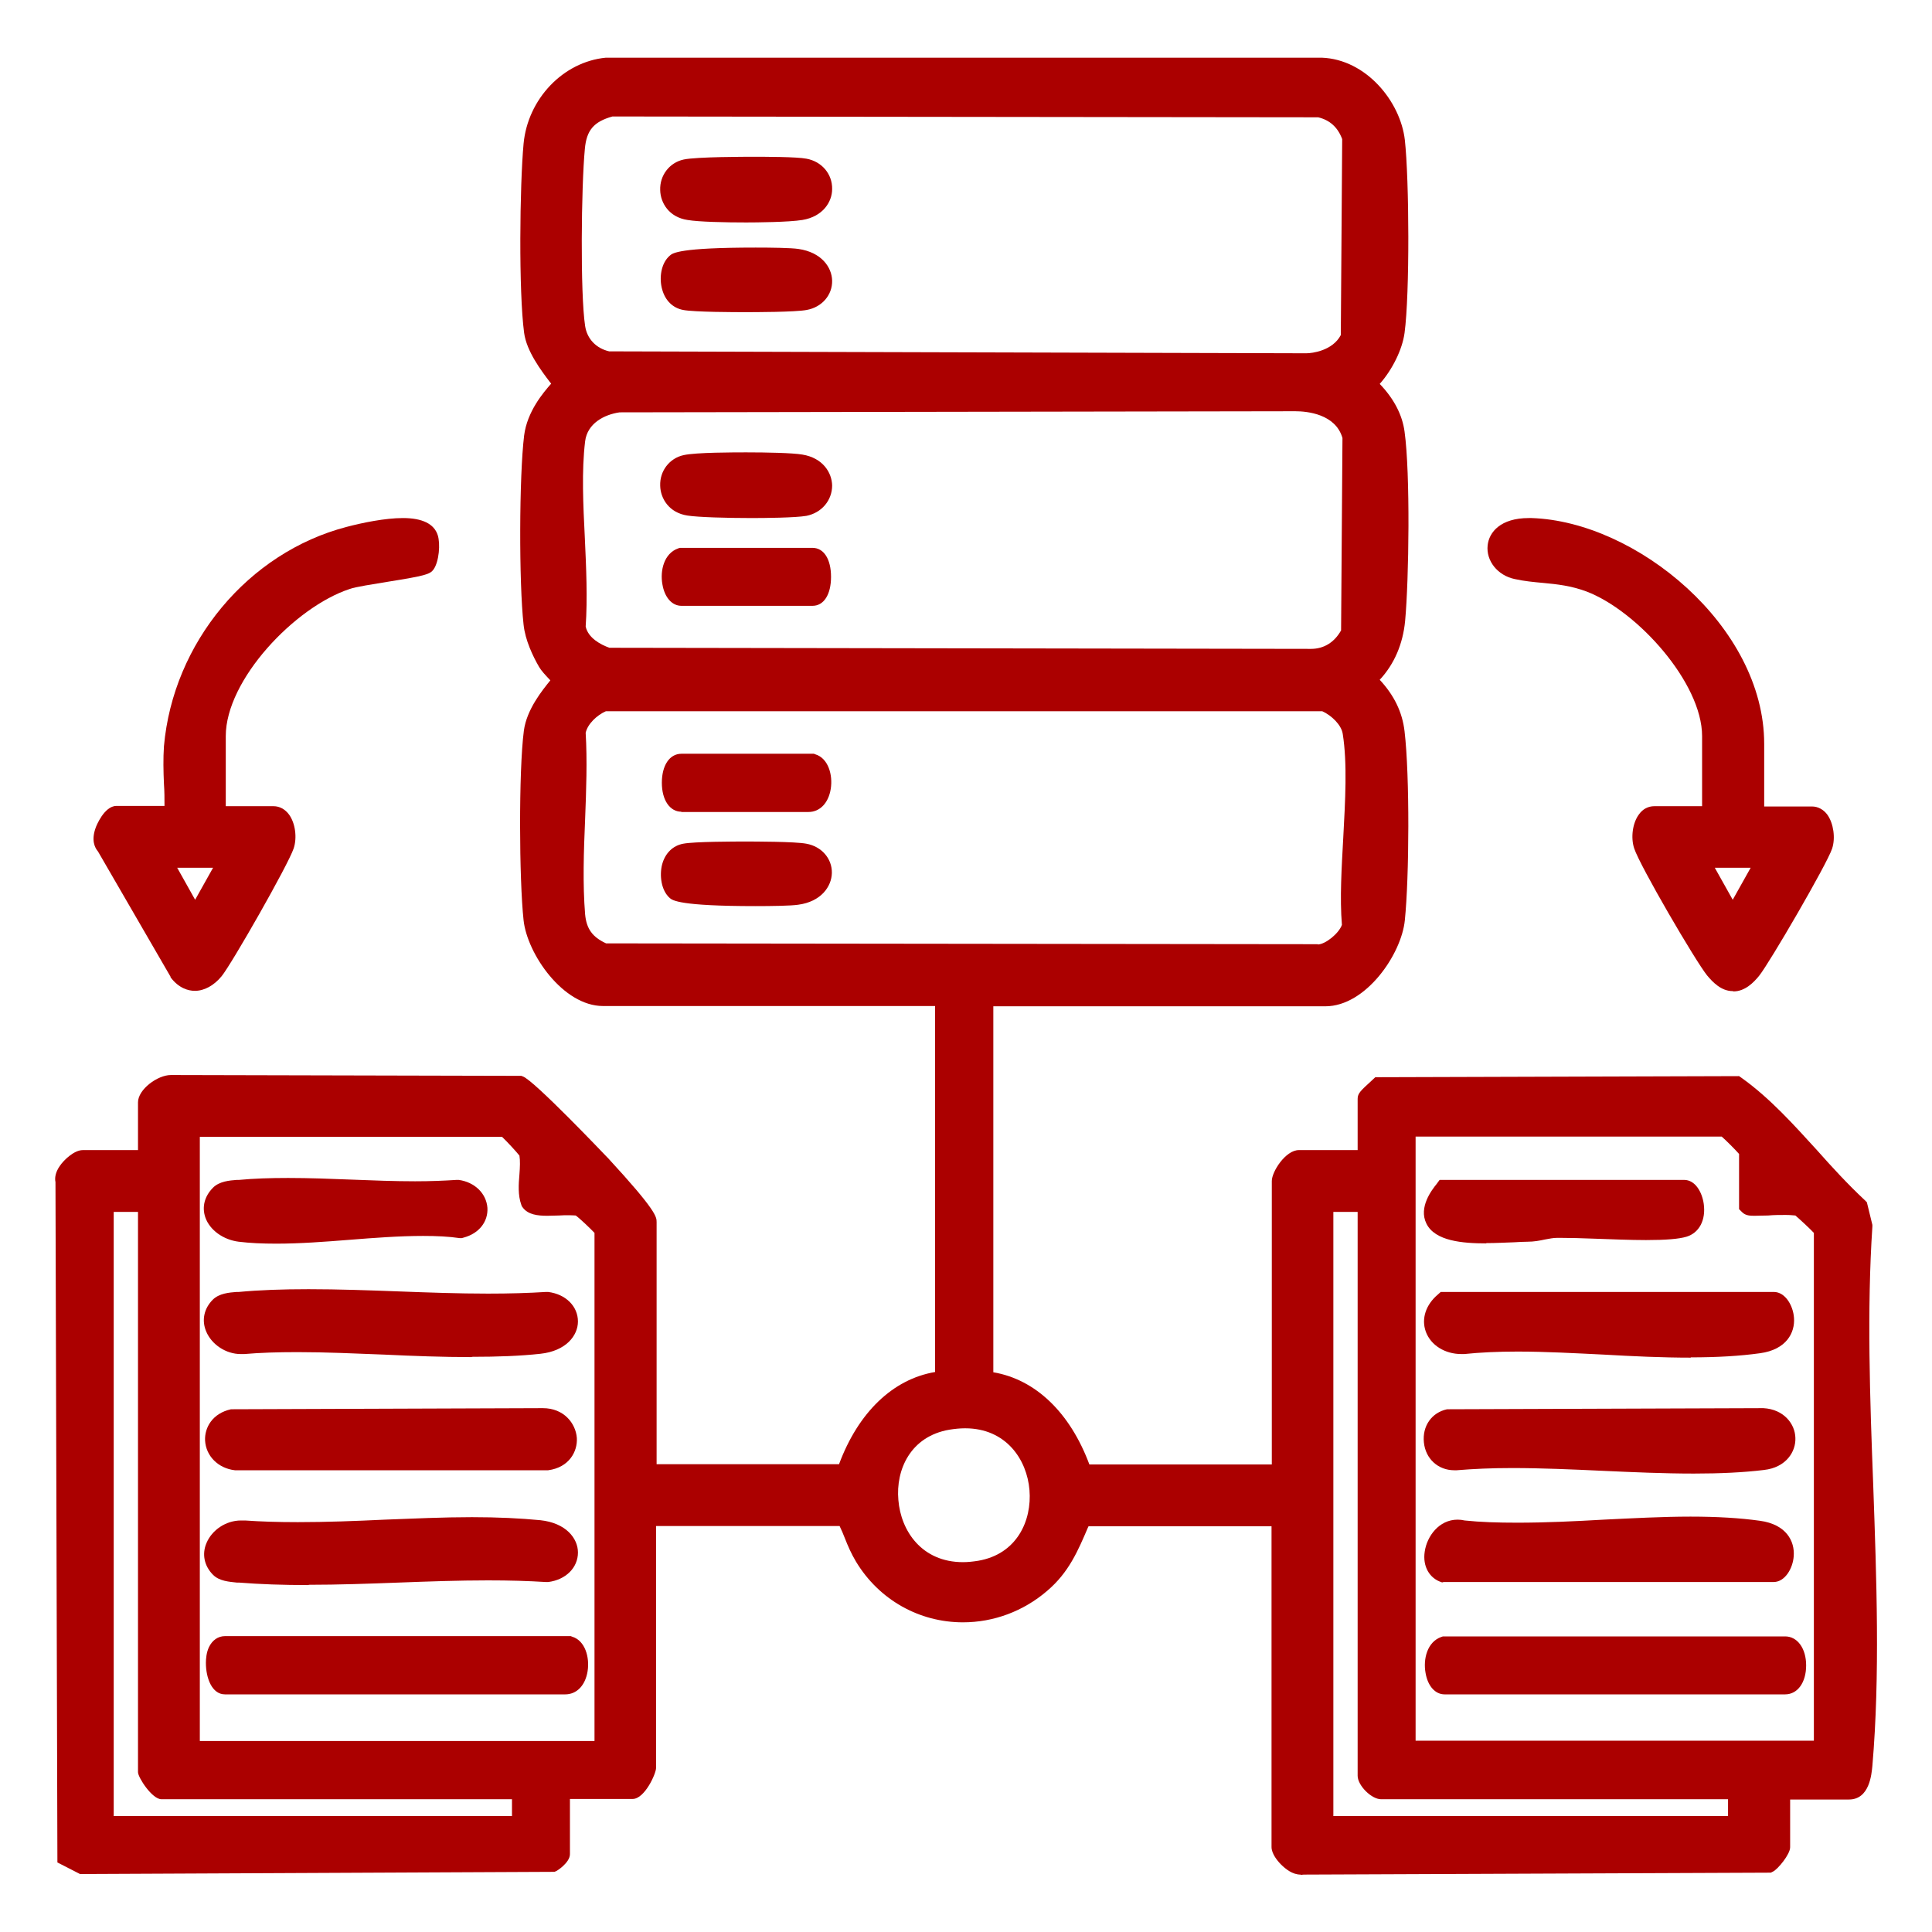 <?xml version="1.0" encoding="UTF-8"?><svg id="Layer_1" xmlns="http://www.w3.org/2000/svg" viewBox="0 0 70 70"><defs><style>.cls-1{fill:#ab0000;}</style></defs><path class="cls-1" d="M47.12,67.92c-.29,0-.54-.2-.71-.37-.13-.13-.34-.39-.34-.63v-11.62h-6.63l-.02.04c-.36.84-.69,1.63-1.48,2.3-.86.74-1.94,1.14-3.05,1.14-1.59,0-3.04-.82-3.87-2.19-.18-.3-.3-.58-.41-.86-.06-.15-.12-.3-.19-.44h-6.65v8.77c0,.2-.41,1.12-.85,1.12h-2.27v2c0,.31-.48.61-.49.61l-.07.03-17.19.08-.82-.42-.07-24.65c-.03-.14-.01-.35.16-.59.15-.22.52-.57.83-.57h2v-1.73c0-.47.71-.99,1.19-.99.03,0,.07,0,.1,0l12.6.03.05.02c.39.12,3.02,2.89,3.05,2.92l.04.04c1.76,1.91,1.76,2.13,1.76,2.32v8.77h6.61c.7-1.88,1.95-3.08,3.48-3.34v-13.26h-12.03c-1.45,0-2.75-1.89-2.88-3.11-.16-1.46-.18-5.4.01-6.86.1-.77.66-1.46.96-1.83-.18-.19-.33-.35-.41-.49-.22-.38-.5-.96-.56-1.53-.17-1.53-.16-5.37.02-6.85.11-.87.69-1.55.98-1.88-.01-.02-.03-.03-.04-.05-.32-.42-.85-1.12-.94-1.79-.2-1.49-.16-5.33-.02-6.85.15-1.62,1.43-2.97,2.98-3.12h.02s25.92,0,25.92,0c1.61.06,2.85,1.59,3.01,2.98.16,1.44.18,5.58-.01,6.99-.08.6-.44,1.33-.9,1.85.51.53.82,1.12.9,1.73.21,1.51.16,5.34.02,6.86-.08.83-.39,1.56-.92,2.13.52.56.82,1.17.9,1.87.19,1.61.17,5.28.01,6.84-.12,1.23-1.41,3.12-2.88,3.12h-12.03v13.26c1.53.26,2.78,1.46,3.48,3.34h6.61v-10.27c0-.34.5-1.12.98-1.12h2.13v-1.86c0-.2.12-.3.5-.65l.14-.13,13.18-.04.1.07c1.02.73,1.88,1.69,2.72,2.61.55.62,1.13,1.25,1.73,1.81l.08.08.2.82v.06c-.2,3.01-.09,6.23.03,9.35.12,3.4.25,6.92-.03,10.19-.03.3-.1,1.22-.85,1.22h-2.13v1.73c0,.26-.45.8-.62.88l-.08.04-16.92.07s-.08.01-.11.01ZM62.61,65.8v-.61h-12.57c-.35,0-.85-.5-.85-.85v-20.43h-.88v21.89h14.3ZM18.55,65.8v-.61H5.85c-.34,0-.85-.79-.85-.98v-20.3h-.88v21.89h14.43ZM65.72,63.08v-18.41c-.16-.17-.54-.52-.67-.63-.05,0-.15-.02-.35-.02s-.43,0-.64.02c-.18,0-.35.01-.48.01-.16,0-.33,0-.46-.13l-.11-.11v-2c-.14-.16-.47-.49-.63-.63h-11.09v21.89h14.43ZM21.54,63.08v-18.41c-.16-.17-.54-.53-.68-.63-.04,0-.11-.01-.24-.01-.12,0-.24,0-.37.01-.14,0-.28.01-.42.01-.35,0-.7-.04-.89-.3l-.03-.04-.02-.05c-.13-.36-.1-.76-.07-1.11.02-.26.03-.5,0-.68-.1-.13-.46-.52-.63-.68H7.24v21.89h14.3ZM34.96,51.75c-.18,0-.37.02-.56.05-1.41.24-1.95,1.45-1.85,2.55.09,1.12.85,2.25,2.34,2.25h0c.18,0,.36-.02.55-.05,1.41-.24,1.95-1.46,1.86-2.56-.09-1.11-.85-2.24-2.33-2.24ZM47.74,34.22c.28,0,.77-.4.88-.71-.08-.97-.01-2.09.05-3.18.07-1.31.15-2.67-.02-3.74-.05-.33-.41-.67-.74-.82h-25.96c-.32.14-.66.46-.73.78.06,1.01.02,2.09-.02,3.13-.05,1.16-.09,2.36,0,3.45.05.52.26.82.76,1.05l25.79.03ZM47.5,23.51c.47,0,.85-.24,1.09-.67l.05-6.97c-.25-.87-1.28-.97-1.71-.97l-24.48.04c-.56.08-1.17.4-1.25,1.05-.13,1.07-.07,2.31-.01,3.51.05,1.07.1,2.19.03,3.2.09.42.55.66.86.77l25.42.04ZM47.33,12.8c.21,0,.95-.09,1.25-.66l.05-7.1c-.16-.43-.45-.69-.87-.79l-25.57-.03c-.68.19-.94.5-1,1.18-.13,1.36-.17,5.23.01,6.41.07.47.4.81.87.92l25.25.07Z"/><path class="cls-1" d="M7.06,35.9c-.23,0-.58-.09-.88-.49v-.02s-2.63-4.54-2.63-4.54c-.12-.14-.25-.41-.08-.87.01-.03.3-.78.75-.78h1.74c0-.26,0-.53-.02-.8-.02-.45-.03-.92,0-1.36.33-3.75,3.05-7.02,6.62-7.95.57-.15,1.39-.32,2.04-.32.7,0,1.13.21,1.26.62.1.31.05.95-.15,1.24-.13.18-.3.23-1.67.45-.54.09-1.15.18-1.37.26-1.98.65-4.49,3.29-4.49,5.33v2.54h1.73c.22,0,.42.11.56.3.23.31.3.84.17,1.23-.2.6-2.25,4.19-2.61,4.63-.28.34-.63.53-.97.53ZM7.07,32.6l.65-1.16h-1.3l.65,1.16Z"/><path class="cls-1" d="M62.78,35.91c-.42,0-.73-.33-.93-.57-.42-.52-2.43-3.96-2.64-4.6-.13-.39-.06-.92.17-1.23.14-.2.34-.3.56-.3h1.73v-2.54c0-1.93-2.35-4.54-4.19-5.24-.57-.21-1.05-.26-1.57-.31-.33-.03-.67-.06-1.03-.14-.62-.13-1.04-.66-.98-1.22.05-.48.47-.99,1.49-.99.03,0,.07,0,.1,0,3.79.12,8.43,3.92,8.43,8.18v2.27h1.73c.22,0,.42.11.56.3.22.31.3.84.17,1.23-.19.57-2.27,4.14-2.64,4.6-.2.25-.52.57-.93.57ZM62.78,32.6l.65-1.16h-1.3l.65,1.16Z"/><path class="cls-1" d="M61.36,53.39c-1.08,0-2.21-.05-3.3-.1-1.08-.05-2.21-.1-3.27-.1-.75,0-1.41.03-2.01.08-.04,0-.06,0-.09,0-.58,0-1.04-.41-1.1-1.01-.06-.59.28-1.08.84-1.2h.04s11.42-.04,11.42-.04c.74.04,1.15.57,1.16,1.08.02.49-.33,1.07-1.14,1.16-.74.09-1.58.13-2.54.13Z"/><path class="cls-1" d="M61.26,49.19c-1.03,0-2.11-.05-3.15-.11-1.04-.05-2.11-.11-3.12-.11-.73,0-1.36.03-1.94.09h-.02s-.05,0-.08,0c-.6,0-1.11-.32-1.29-.81-.17-.47,0-.98.44-1.35l.1-.09h12.07c.41,0,.7.49.73.94.04.53-.27,1.15-1.23,1.28-.72.1-1.54.15-2.51.15Z"/><path class="cls-1" d="M52.29,57.33h-.05c-.45-.14-.7-.58-.62-1.11.08-.56.52-1.16,1.19-1.16.09,0,.17.01.26.03.57.06,1.19.08,1.91.08,1.01,0,2.08-.05,3.12-.11,1.05-.05,2.13-.11,3.15-.11.97,0,1.79.05,2.51.15.97.13,1.27.75,1.23,1.28-.03.45-.32.94-.73.94h-11.98Z"/><path class="cls-1" d="M52.34,61.39c-.34,0-.61-.3-.69-.78-.09-.5.06-1.12.57-1.3l.06-.02h12.4c.44,0,.76.43.76,1.05s-.31,1.05-.76,1.05h-12.33Z"/><path class="cls-1" d="M53.85,45.05c-.85,0-1.86-.08-2.17-.72-.29-.59.2-1.22.37-1.43l.11-.15h8.86c.4,0,.65.44.71.87.08.58-.16,1.05-.63,1.19-.27.08-.74.12-1.46.12-.59,0-1.26-.03-1.86-.05-.48-.02-.94-.03-1.25-.03h-.11c-.14,0-.29.03-.45.06-.18.04-.39.08-.63.08-.14,0-.3.01-.48.02-.31.01-.65.03-1.01.03Z"/><path class="cls-1" d="M27.23,18.77c-.88,0-1.94-.03-2.32-.09-.67-.1-.98-.62-.99-1.08-.02-.54.34-1,.85-1.11.44-.1,1.85-.1,2.27-.1.75,0,1.68.02,2.03.08.74.12,1.07.65,1.08,1.12,0,.54-.38.99-.93,1.1-.4.07-1.53.08-1.99.08Z"/><path class="cls-1" d="M24.69,21.95c-.34,0-.61-.3-.69-.78-.09-.5.06-1.12.57-1.3l.06-.02h4.81c.41,0,.67.41.67,1.05s-.26,1.05-.67,1.05h-4.74Z"/><path class="cls-1" d="M27.04,8.06c-.76,0-1.72-.02-2.13-.09-.67-.1-.98-.62-.99-1.08-.02-.54.34-1,.85-1.11.46-.1,2.29-.1,2.49-.1.47,0,1.6,0,1.96.07.55.1.94.55.93,1.1,0,.47-.34,1-1.08,1.12-.48.08-1.68.09-2.04.09Z"/><path class="cls-1" d="M26.99,11.31c-.3,0-1.83,0-2.24-.08-.37-.07-.65-.34-.76-.75-.11-.39-.05-.94.28-1.22.1-.09.34-.29,3.11-.29.58,0,1.29.01,1.55.05.83.12,1.21.66,1.22,1.15.01.52-.37.96-.92,1.06-.41.08-1.93.08-2.23.08Z"/><path class="cls-1" d="M17.09,49.17c-1.04,0-2.12-.04-3.17-.09-1.04-.04-2.11-.09-3.14-.09-.72,0-1.35.02-1.93.07-.03,0-.08,0-.13,0-.53,0-1.05-.34-1.25-.82-.17-.4-.08-.83.24-1.15.23-.23.6-.26.86-.28h.08c.75-.07,1.58-.1,2.53-.1,1.08,0,2.19.04,3.26.08,1.07.04,2.17.08,3.24.08.78,0,1.47-.02,2.1-.06h.04s.04,0,.04,0c.64.08,1.08.52,1.08,1.07,0,.51-.43,1.07-1.36,1.17-.73.08-1.55.11-2.48.11Z"/><path class="cls-1" d="M8.53,53.27h-.02c-.61-.07-1.05-.52-1.08-1.08-.02-.46.26-.98.94-1.13h.04s11.26-.04,11.26-.04c.76,0,1.19.55,1.23,1.08.03.49-.28,1.07-1.04,1.17h-.02s-11.29,0-11.29,0h-.02Z"/><path class="cls-1" d="M11.19,57.43c-.95,0-1.78-.03-2.53-.09h-.08c-.27-.03-.63-.05-.86-.28-.32-.32-.41-.75-.24-1.15.2-.48.71-.82,1.25-.82.05,0,.1,0,.15,0,.56.04,1.19.06,1.91.06,1.03,0,2.1-.04,3.14-.09,1.05-.04,2.13-.09,3.17-.09.94,0,1.75.04,2.48.11.93.1,1.36.66,1.36,1.17,0,.55-.44.99-1.08,1.07h-.04s-.04,0-.04,0c-.64-.04-1.32-.06-2.1-.06-1.07,0-2.17.04-3.24.08-1.07.04-2.18.08-3.26.08Z"/><path class="cls-1" d="M8.15,61.39c-.47,0-.69-.59-.69-1.14,0-.15.02-.38.11-.57.12-.25.33-.4.58-.4h12.53l.05.02c.47.14.64.75.56,1.25-.08.51-.39.84-.81.84h-12.33Z"/><path class="cls-1" d="M10,45.06c-.5,0-.94-.02-1.35-.07-.56-.07-1.05-.42-1.21-.88-.13-.38-.03-.77.28-1.08.23-.23.6-.26.86-.28h.08c.53-.05,1.12-.07,1.78-.07.76,0,1.55.03,2.31.06.76.03,1.54.06,2.29.06.56,0,1.04-.02,1.5-.05h.04s.04,0,.04,0c.58.08,1,.49,1.04,1.01.03.5-.3.93-.86,1.08l-.07.02h-.07c-.4-.06-.84-.08-1.33-.08-.86,0-1.78.07-2.66.14-.88.07-1.8.14-2.66.14Z"/><path class="cls-1" d="M27.38,32.83c-2.77,0-3.01-.21-3.11-.29-.32-.28-.38-.83-.28-1.22.11-.41.39-.68.76-.75.4-.08,1.93-.08,2.24-.08s1.83,0,2.23.08c.55.1.93.54.92,1.06-.01.49-.39,1.04-1.22,1.15-.26.04-.97.05-1.55.05Z"/><path class="cls-1" d="M24.69,29.41c-.42,0-.71-.42-.71-1.05s.28-1.05.71-1.05h4.8l.05.02c.47.14.64.75.56,1.25-.08.51-.39.84-.81.84h-4.61Z"/></svg>